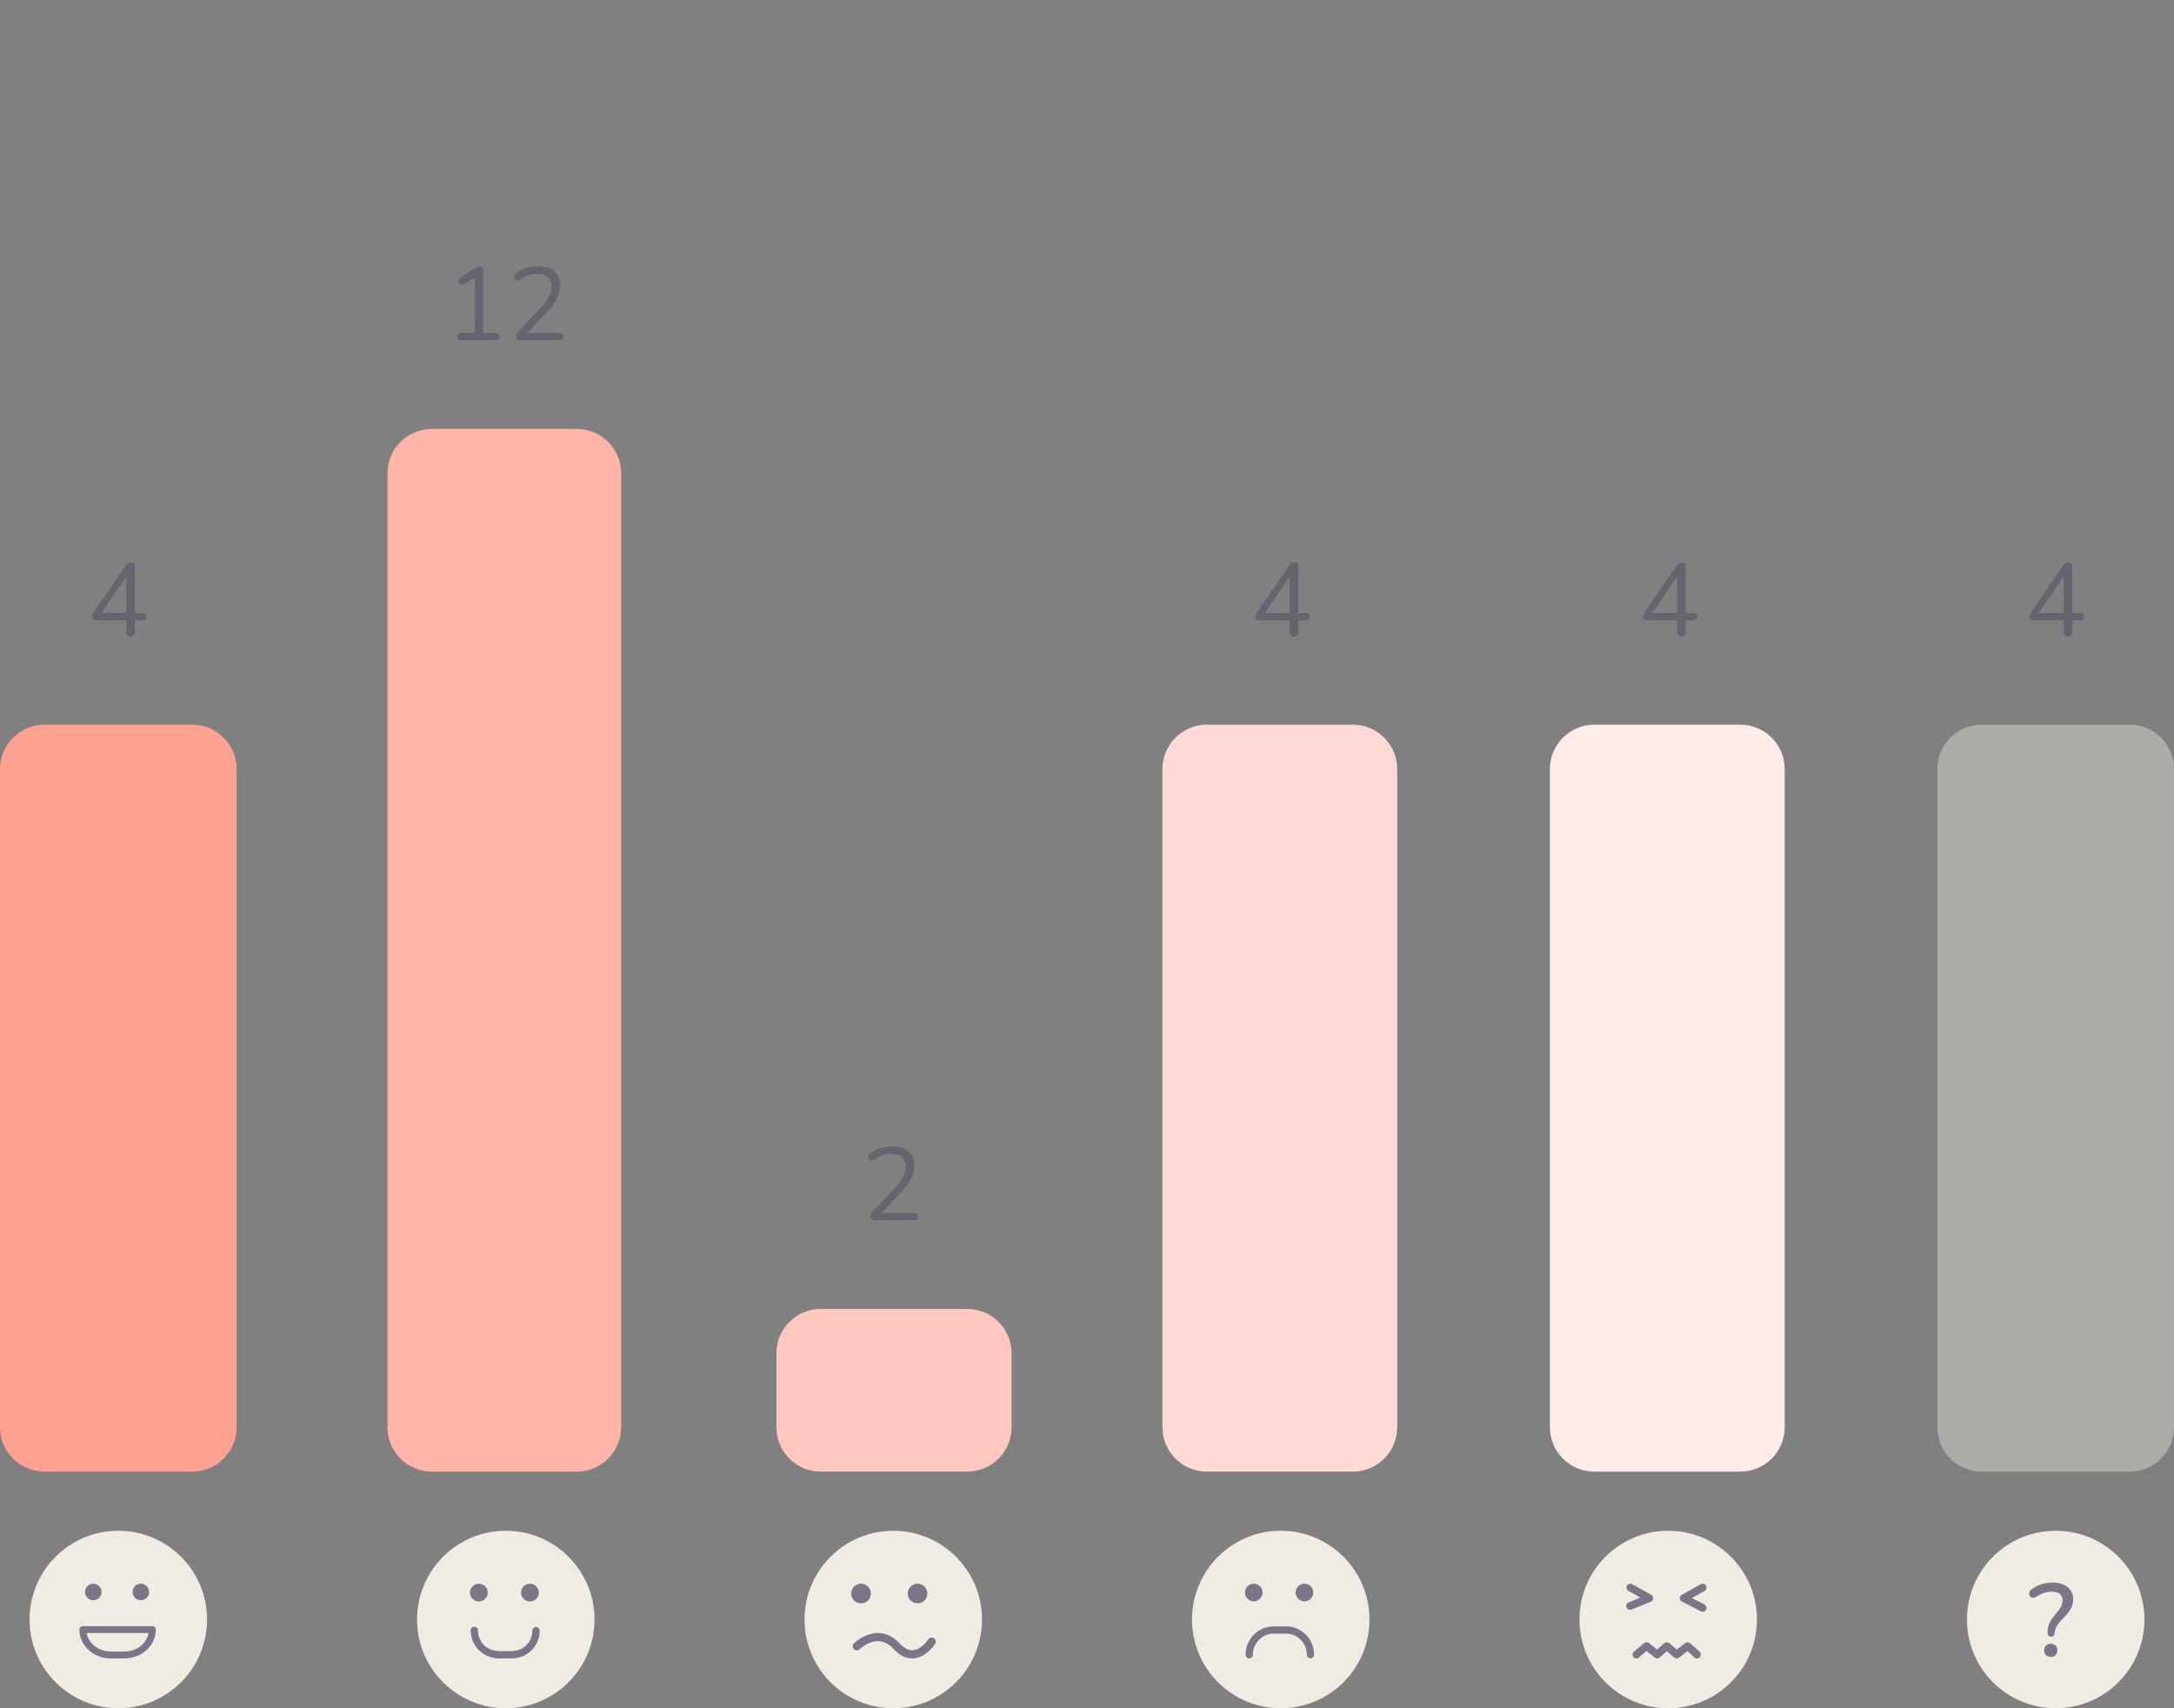 <svg width="294" height="231" viewBox="0 0 294 231" fill="none" xmlns="http://www.w3.org/2000/svg">
<rect x="0" y="0" width="294" height="231" fill="#808080" stroke="none"/>
<circle cx="16" cy="219" r="12" fill="#F0ECE4"/>
<path fill-rule="evenodd" clip-rule="evenodd" d="M12.614 214.158C11.996 214.158 11.495 214.659 11.495 215.277C11.495 215.896 11.996 216.397 12.614 216.397C13.232 216.397 13.733 215.896 13.733 215.277C13.733 214.659 13.232 214.158 12.614 214.158ZM19.049 214.158C18.431 214.158 17.93 214.659 17.93 215.277C17.93 215.896 18.431 216.397 19.049 216.397C19.668 216.397 20.168 215.896 20.168 215.277C20.168 214.659 19.668 214.158 19.049 214.158ZM11.205 219.893C10.947 219.893 10.737 220.102 10.737 220.361C10.737 222.512 12.634 224.263 14.965 224.263H16.845C19.176 224.263 21.072 222.512 21.072 220.361C21.072 220.102 20.863 219.893 20.604 219.893H11.205ZM11.714 220.829H20.095C19.845 222.242 18.483 223.327 16.845 223.327H14.965C13.327 223.327 11.964 222.242 11.714 220.829Z" fill="#32264C" fill-opacity="0.6"/>
<circle cx="68.4" cy="219" r="12" fill="#F0ECE4"/>
<path fill-rule="evenodd" clip-rule="evenodd" d="M64.76 214.158C64.097 214.158 63.559 214.695 63.559 215.359C63.559 216.023 64.097 216.561 64.76 216.561C65.424 216.561 65.962 216.023 65.962 215.359C65.962 214.695 65.424 214.158 64.76 214.158ZM71.67 214.158C71.006 214.158 70.468 214.695 70.468 215.359C70.468 216.023 71.006 216.561 71.67 216.561C72.334 216.561 72.871 216.023 72.871 215.359C72.871 214.695 72.334 214.158 71.67 214.158ZM64.143 219.98C63.869 219.98 63.648 220.201 63.648 220.475C63.648 222.564 65.367 224.263 67.481 224.263H69.149C71.299 224.263 72.982 222.619 72.982 220.521C72.982 220.248 72.761 220.026 72.487 220.026C72.214 220.026 71.992 220.248 71.992 220.521C71.992 222.064 70.743 223.273 69.149 223.273H67.481C65.886 223.273 64.638 222.043 64.638 220.475C64.638 220.201 64.416 219.98 64.143 219.98Z" fill="#32264C" fill-opacity="0.6"/>
<circle cx="120.8" cy="219" r="12" fill="#F0ECE4"/>
<path fill-rule="evenodd" clip-rule="evenodd" d="M116.444 214.158C115.71 214.158 115.115 214.753 115.115 215.487C115.115 216.221 115.71 216.816 116.444 216.816C117.178 216.816 117.772 216.221 117.772 215.487C117.772 214.753 117.178 214.158 116.444 214.158ZM124.082 214.158C123.349 214.158 122.754 214.753 122.754 215.487C122.754 216.221 123.349 216.816 124.082 216.816C124.816 216.816 125.411 216.221 125.411 215.487C125.411 214.753 124.816 214.158 124.082 214.158ZM118.798 220.823C116.957 220.794 115.54 222.16 115.481 222.218C115.262 222.434 115.26 222.783 115.475 223.002C115.689 223.221 116.041 223.224 116.26 223.01C116.271 222.999 117.418 221.892 118.781 221.934C119.523 221.953 120.219 222.308 120.851 222.991C121.633 223.836 122.473 224.263 123.349 224.263C123.431 224.263 123.512 224.259 123.595 224.251C125.297 224.098 126.416 222.367 126.463 222.294C126.627 222.036 126.551 221.694 126.293 221.528C126.035 221.363 125.692 221.438 125.527 221.696C125.518 221.71 124.647 223.044 123.491 223.145C122.892 223.196 122.274 222.892 121.666 222.236C120.82 221.322 119.855 220.846 118.798 220.823Z" fill="#32264C" fill-opacity="0.6"/>
<circle cx="173.2" cy="219" r="12" fill="#F0ECE4"/>
<path fill-rule="evenodd" clip-rule="evenodd" d="M169.551 214.158C168.893 214.158 168.358 214.691 168.358 215.35C168.358 216.008 168.893 216.543 169.551 216.543C170.209 216.543 170.743 216.008 170.743 215.35C170.743 214.691 170.209 214.158 169.551 214.158ZM176.407 214.158C175.748 214.158 175.214 214.691 175.214 215.35C175.214 216.008 175.748 216.543 176.407 216.543C177.066 216.543 177.599 216.008 177.599 215.35C177.599 214.691 177.066 214.158 176.407 214.158ZM172.25 219.925C170.153 219.925 168.447 221.651 168.447 223.772C168.447 224.043 168.667 224.263 168.938 224.263C169.209 224.263 169.429 224.043 169.429 223.772C169.429 222.192 170.695 220.908 172.25 220.908H173.906C175.461 220.908 176.727 222.183 176.727 223.751C176.727 224.022 176.947 224.243 177.218 224.243C177.49 224.243 177.709 224.022 177.709 223.751C177.709 221.641 176.003 219.925 173.906 219.925H172.25Z" fill="#32264C" fill-opacity="0.6"/>
<circle cx="225.6" cy="219" r="12" fill="#F0ECE4"/>
<path fill-rule="evenodd" clip-rule="evenodd" d="M220.433 214.16C220.266 214.174 220.109 214.269 220.021 214.426C219.881 214.678 219.972 214.997 220.224 215.137L221.839 216.037L220.24 216.689C219.973 216.798 219.845 217.103 219.954 217.37C220.036 217.573 220.232 217.695 220.438 217.695C220.504 217.695 220.57 217.683 220.635 217.657L223.242 216.594C223.428 216.518 223.554 216.342 223.566 216.141C223.578 215.94 223.474 215.751 223.299 215.653L220.732 214.224C220.638 214.172 220.534 214.151 220.433 214.16ZM230.305 214.16C230.205 214.151 230.102 214.172 230.008 214.224L227.441 215.653C227.272 215.747 227.169 215.926 227.173 216.119C227.175 216.311 227.285 216.486 227.455 216.574L230.022 217.895C230.099 217.935 230.18 217.954 230.261 217.954C230.451 217.954 230.633 217.85 230.726 217.67C230.858 217.413 230.757 217.098 230.501 216.966L228.802 216.092L230.516 215.137C230.768 214.997 230.858 214.678 230.718 214.426C230.63 214.268 230.472 214.174 230.305 214.16ZM222.666 222.072C222.549 222.073 222.432 222.114 222.337 222.193L220.963 223.339C220.741 223.524 220.711 223.853 220.895 224.075C220.999 224.199 221.148 224.263 221.297 224.263C221.415 224.263 221.534 224.223 221.631 224.142L222.678 223.269L223.777 224.149C223.975 224.306 224.256 224.3 224.446 224.134L225.42 223.287L226.395 224.134C226.583 224.298 226.86 224.306 227.057 224.155L228.2 223.275L229.136 224.127C229.35 224.321 229.68 224.306 229.874 224.092C230.068 223.878 230.052 223.548 229.839 223.354L228.579 222.208C228.392 222.038 228.11 222.026 227.909 222.18L226.758 223.066L225.764 222.201C225.567 222.029 225.275 222.029 225.078 222.201L224.089 223.06L222.998 222.186C222.901 222.109 222.784 222.071 222.666 222.072Z" fill="#32264C" fill-opacity="0.6"/>
<circle cx="278" cy="219" r="12" fill="#F0ECE4"/>
<path d="M277.359 221.326C277.219 221.326 277.107 221.279 277.023 221.186C276.939 221.083 276.897 220.953 276.897 220.794C276.897 220.486 276.934 220.197 277.009 219.926C277.083 219.646 277.205 219.366 277.373 219.086C277.541 218.806 277.765 218.507 278.045 218.19C278.269 217.938 278.441 217.714 278.563 217.518C278.693 217.322 278.787 217.135 278.843 216.958C278.899 216.771 278.927 216.58 278.927 216.384C278.927 216.029 278.801 215.749 278.549 215.544C278.297 215.339 277.942 215.236 277.485 215.236C277.083 215.236 276.715 215.297 276.379 215.418C276.043 215.53 275.716 215.693 275.399 215.908C275.221 216.02 275.063 216.071 274.923 216.062C274.792 216.053 274.68 216.011 274.587 215.936C274.503 215.852 274.447 215.749 274.419 215.628C274.4 215.497 274.419 215.367 274.475 215.236C274.54 215.096 274.652 214.97 274.811 214.858C275.184 214.587 275.618 214.377 276.113 214.228C276.607 214.079 277.093 214.004 277.569 214.004C278.129 214.004 278.619 214.097 279.039 214.284C279.459 214.471 279.785 214.732 280.019 215.068C280.252 215.404 280.369 215.801 280.369 216.258C280.369 216.547 280.327 216.823 280.243 217.084C280.159 217.345 280.023 217.611 279.837 217.882C279.659 218.143 279.407 218.433 279.081 218.75C278.791 219.039 278.558 219.305 278.381 219.548C278.203 219.781 278.073 220.01 277.989 220.234C277.914 220.449 277.863 220.677 277.835 220.92C277.825 221.041 277.779 221.139 277.695 221.214C277.611 221.289 277.499 221.326 277.359 221.326ZM277.345 224.056C277.074 224.056 276.855 223.972 276.687 223.804C276.519 223.636 276.435 223.421 276.435 223.16C276.435 222.899 276.519 222.689 276.687 222.53C276.855 222.362 277.074 222.278 277.345 222.278C277.625 222.278 277.839 222.362 277.989 222.53C278.147 222.689 278.227 222.899 278.227 223.16C278.227 223.421 278.147 223.636 277.989 223.804C277.839 223.972 277.625 224.056 277.345 224.056Z" fill="#32264C" fill-opacity="0.6"/>
<path d="M6 199C2.686 199 0 196.314 0 193L0 104C0 100.686 2.686 98 6 98H26C29.314 98 32 100.686 32 104L32 193C32 196.314 29.314 199 26 199H6Z" fill="#FFA191"/>
<g opacity="0.4">
<path d="M17.655 86.098C17.477 86.098 17.337 86.047 17.235 85.944C17.132 85.841 17.081 85.697 17.081 85.51V83.886H13.063C12.876 83.886 12.727 83.844 12.615 83.76C12.512 83.667 12.461 83.536 12.461 83.368C12.461 83.265 12.484 83.163 12.531 83.06C12.577 82.948 12.661 82.808 12.783 82.64L17.053 76.424C17.137 76.293 17.23 76.195 17.333 76.13C17.435 76.065 17.557 76.032 17.697 76.032C17.846 76.032 17.972 76.079 18.075 76.172C18.187 76.265 18.243 76.415 18.243 76.62V82.906H19.265C19.442 82.906 19.577 82.948 19.671 83.032C19.764 83.116 19.811 83.237 19.811 83.396C19.811 83.555 19.764 83.676 19.671 83.76C19.577 83.844 19.442 83.886 19.265 83.886H18.243V85.51C18.243 85.697 18.191 85.841 18.089 85.944C17.986 86.047 17.841 86.098 17.655 86.098ZM17.081 82.906V77.474H17.417L13.497 83.214V82.906H17.081Z" fill="#32264C" fill-opacity="0.8"/>
</g>
<path d="M58.399 199C55.086 199 52.399 196.314 52.399 193L52.399 64C52.399 60.686 55.086 58 58.399 58H78.004C81.318 58 84.004 60.686 84.004 64L84.004 193C84.004 196.314 81.318 199 78.004 199H58.399Z" fill="#FFB4A7"/>
<g opacity="0.4">
<path d="M62.373 46C62.205 46 62.075 45.958 61.981 45.874C61.888 45.781 61.841 45.655 61.841 45.496C61.841 45.337 61.888 45.221 61.981 45.146C62.075 45.062 62.205 45.02 62.373 45.02H64.193V37.082H64.795L62.765 38.426C62.644 38.491 62.527 38.519 62.415 38.51C62.312 38.501 62.224 38.463 62.149 38.398C62.084 38.323 62.037 38.239 62.009 38.146C61.981 38.043 61.986 37.941 62.023 37.838C62.06 37.726 62.14 37.633 62.261 37.558L64.193 36.284C64.314 36.209 64.431 36.149 64.543 36.102C64.655 36.055 64.767 36.032 64.879 36.032C65.01 36.032 65.117 36.074 65.201 36.158C65.294 36.233 65.341 36.354 65.341 36.522V45.02H67.021C67.189 45.02 67.32 45.062 67.413 45.146C67.507 45.221 67.553 45.337 67.553 45.496C67.553 45.664 67.507 45.79 67.413 45.874C67.32 45.958 67.189 46 67.021 46H62.373ZM70.404 46C70.198 46 70.044 45.953 69.942 45.86C69.848 45.757 69.802 45.622 69.802 45.454C69.802 45.351 69.825 45.253 69.872 45.16C69.928 45.057 70.002 44.955 70.096 44.852L73.232 41.492C73.708 40.979 74.048 40.507 74.254 40.078C74.468 39.639 74.576 39.196 74.576 38.748C74.576 38.188 74.403 37.763 74.058 37.474C73.722 37.175 73.227 37.026 72.574 37.026C72.154 37.026 71.757 37.091 71.384 37.222C71.01 37.353 70.651 37.553 70.306 37.824C70.184 37.917 70.072 37.959 69.97 37.95C69.876 37.941 69.792 37.903 69.718 37.838C69.643 37.773 69.592 37.689 69.564 37.586C69.536 37.483 69.536 37.381 69.564 37.278C69.601 37.175 69.676 37.082 69.788 36.998C70.152 36.699 70.59 36.461 71.104 36.284C71.617 36.097 72.14 36.004 72.672 36.004C73.334 36.004 73.894 36.107 74.352 36.312C74.809 36.517 75.154 36.821 75.388 37.222C75.621 37.614 75.738 38.095 75.738 38.664C75.738 39.056 75.672 39.443 75.542 39.826C75.42 40.199 75.229 40.582 74.968 40.974C74.716 41.366 74.384 41.772 73.974 42.192L70.992 45.342V45.02H75.71C75.887 45.02 76.018 45.062 76.102 45.146C76.195 45.221 76.242 45.337 76.242 45.496C76.242 45.664 76.195 45.79 76.102 45.874C76.018 45.958 75.887 46 75.71 46H70.404Z" fill="#32264C" fill-opacity="0.8"/>
</g>
<path d="M110.999 199C107.685 199 104.999 196.314 104.999 193V183C104.999 179.686 107.685 177 110.999 177H130.8C134.114 177 136.8 179.686 136.8 183V193C136.8 196.314 134.114 199 130.8 199H110.999Z" fill="#FFC7BD"/>
<g opacity="0.4">
<path d="M118.309 165C118.104 165 117.95 164.953 117.847 164.86C117.754 164.757 117.707 164.622 117.707 164.454C117.707 164.351 117.73 164.253 117.777 164.16C117.833 164.057 117.908 163.955 118.001 163.852L121.137 160.492C121.613 159.979 121.954 159.507 122.159 159.078C122.374 158.639 122.481 158.196 122.481 157.748C122.481 157.188 122.308 156.763 121.963 156.474C121.627 156.175 121.132 156.026 120.479 156.026C120.059 156.026 119.662 156.091 119.289 156.222C118.916 156.353 118.556 156.553 118.211 156.824C118.09 156.917 117.978 156.959 117.875 156.95C117.782 156.941 117.698 156.903 117.623 156.838C117.548 156.773 117.497 156.689 117.469 156.586C117.441 156.483 117.441 156.381 117.469 156.278C117.506 156.175 117.581 156.082 117.693 155.998C118.057 155.699 118.496 155.461 119.009 155.284C119.522 155.097 120.045 155.004 120.577 155.004C121.24 155.004 121.8 155.107 122.257 155.312C122.714 155.517 123.06 155.821 123.293 156.222C123.526 156.614 123.643 157.095 123.643 157.664C123.643 158.056 123.578 158.443 123.447 158.826C123.326 159.199 123.134 159.582 122.873 159.974C122.621 160.366 122.29 160.772 121.879 161.192L118.897 164.342V164.02H123.615C123.792 164.02 123.923 164.062 124.007 164.146C124.1 164.221 124.147 164.337 124.147 164.496C124.147 164.664 124.1 164.79 124.007 164.874C123.923 164.958 123.792 165 123.615 165H118.309Z" fill="#32264C" fill-opacity="0.8"/>
</g>
<path d="M163.2 199C159.886 199 157.2 196.314 157.2 193V104C157.2 100.686 159.886 98 163.2 98H182.952C186.266 98 188.952 100.686 188.952 104V193C188.952 196.314 186.266 199 182.952 199H163.2Z" fill="#FFD9D3"/>
<g opacity="0.4">
<path d="M174.979 86.098C174.802 86.098 174.662 86.047 174.559 85.944C174.456 85.841 174.405 85.697 174.405 85.51V83.886H170.387C170.2 83.886 170.051 83.844 169.939 83.76C169.836 83.667 169.785 83.536 169.785 83.368C169.785 83.265 169.808 83.163 169.855 83.06C169.902 82.948 169.986 82.808 170.107 82.64L174.377 76.424C174.461 76.293 174.554 76.195 174.657 76.13C174.76 76.065 174.881 76.032 175.021 76.032C175.17 76.032 175.296 76.079 175.399 76.172C175.511 76.265 175.567 76.415 175.567 76.62V82.906H176.589C176.766 82.906 176.902 82.948 176.995 83.032C177.088 83.116 177.135 83.237 177.135 83.396C177.135 83.555 177.088 83.676 176.995 83.76C176.902 83.844 176.766 83.886 176.589 83.886H175.567V85.51C175.567 85.697 175.516 85.841 175.413 85.944C175.31 86.047 175.166 86.098 174.979 86.098ZM174.405 82.906V77.474H174.741L170.821 83.214V82.906H174.405Z" fill="#32264C" fill-opacity="0.8"/>
</g>
<path d="M215.601 199C212.287 199 209.601 196.314 209.601 193V104C209.601 100.686 212.287 98 215.601 98H235.353C238.666 98 241.353 100.686 241.353 104V193C241.353 196.314 238.666 199 235.353 199H215.601Z" fill="#FFECE9"/>
<g opacity="0.4">
<path d="M227.379 86.098C227.202 86.098 227.062 86.047 226.959 85.944C226.857 85.841 226.805 85.697 226.805 85.51V83.886H222.787C222.601 83.886 222.451 83.844 222.339 83.76C222.237 83.667 222.185 83.536 222.185 83.368C222.185 83.265 222.209 83.163 222.255 83.06C222.302 82.948 222.386 82.808 222.507 82.64L226.777 76.424C226.861 76.293 226.955 76.195 227.057 76.13C227.16 76.065 227.281 76.032 227.421 76.032C227.571 76.032 227.697 76.079 227.799 76.172C227.911 76.265 227.967 76.415 227.967 76.62V82.906H228.989C229.167 82.906 229.302 82.948 229.395 83.032C229.489 83.116 229.535 83.237 229.535 83.396C229.535 83.555 229.489 83.676 229.395 83.76C229.302 83.844 229.167 83.886 228.989 83.886H227.967V85.51C227.967 85.697 227.916 85.841 227.813 85.944C227.711 86.047 227.566 86.098 227.379 86.098ZM226.805 82.906V77.474H227.141L223.221 83.214V82.906H226.805Z" fill="#32264C" fill-opacity="0.8"/>
</g>
<path opacity="0.4" d="M268 199C264.686 199 262 196.314 262 193V104C262 100.686 264.686 98 268 98H288C291.314 98 294 100.686 294 104V193C294 196.314 291.314 199 288 199H268Z" fill="#F0ECE4"/>
<g opacity="0.4">
<path d="M279.655 86.098C279.477 86.098 279.337 86.047 279.235 85.944C279.132 85.841 279.081 85.697 279.081 85.51V83.886H275.063C274.876 83.886 274.727 83.844 274.615 83.76C274.512 83.667 274.461 83.536 274.461 83.368C274.461 83.265 274.484 83.163 274.531 83.06C274.577 82.948 274.661 82.808 274.783 82.64L279.053 76.424C279.137 76.293 279.23 76.195 279.333 76.13C279.435 76.065 279.557 76.032 279.697 76.032C279.846 76.032 279.972 76.079 280.075 76.172C280.187 76.265 280.243 76.415 280.243 76.62V82.906H281.265C281.442 82.906 281.577 82.948 281.671 83.032C281.764 83.116 281.811 83.237 281.811 83.396C281.811 83.555 281.764 83.676 281.671 83.76C281.577 83.844 281.442 83.886 281.265 83.886H280.243V85.51C280.243 85.697 280.191 85.841 280.089 85.944C279.986 86.047 279.841 86.098 279.655 86.098ZM279.081 82.906V77.474H279.417L275.497 83.214V82.906H279.081Z" fill="#32264C" fill-opacity="0.8"/>
</g>
</svg>
